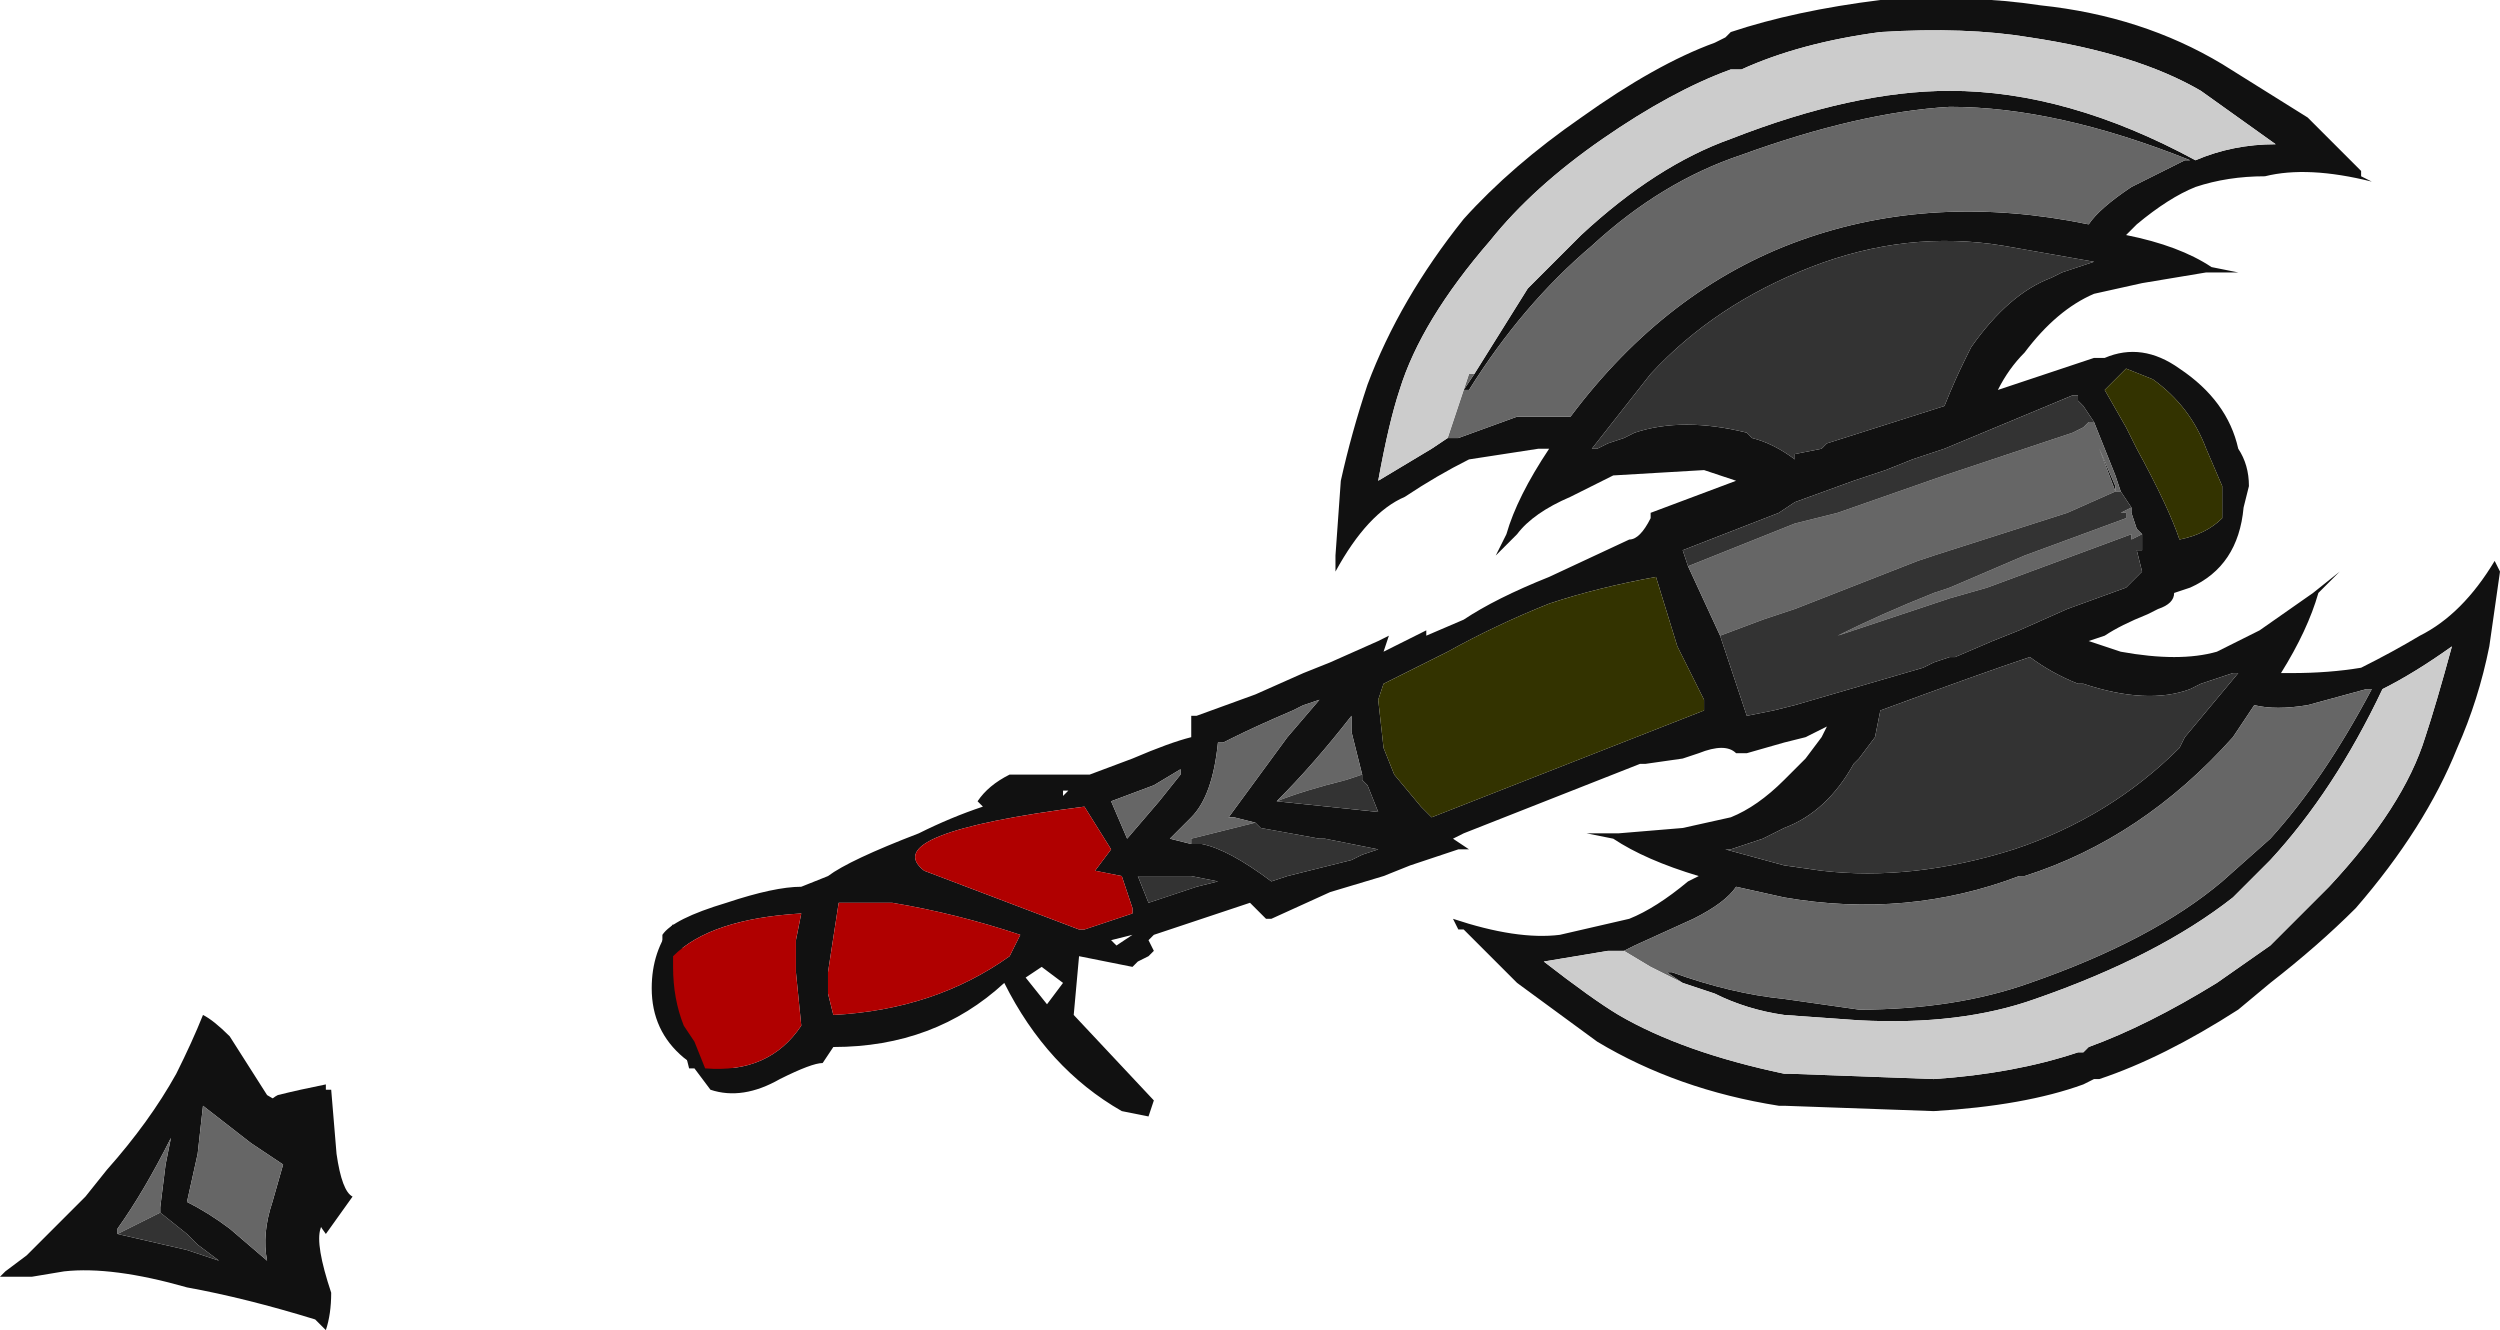 <?xml version="1.0" encoding="UTF-8" standalone="no"?>
<svg xmlns:ffdec="https://www.free-decompiler.com/flash" xmlns:xlink="http://www.w3.org/1999/xlink" ffdec:objectType="shape" height="12.45px" width="23.4px" xmlns="http://www.w3.org/2000/svg">
  <g transform="matrix(1.0, 0.0, 0.0, 1.0, 13.95, 7.15)">
    <path d="M-7.55 2.75 Q-7.85 2.5 -7.85 2.1 -7.85 1.75 -7.65 1.5 L-7.2 2.65 -7.0 3.0 Q-7.3 2.95 -7.55 2.75 M-10.85 3.05 L-10.8 3.65 Q-10.75 4.0 -10.65 4.05 L-10.9 4.4 Q-11.05 4.2 -11.0 4.1 L-11.45 3.25 Q-11.45 3.15 -11.35 3.1 -11.15 3.05 -10.9 3.0 L-10.9 3.05 -10.85 3.05" fill="#111111" fill-rule="evenodd" stroke="none"/>
    <path d="M5.15 -7.1 Q6.1 -7.0 6.85 -6.55 7.25 -6.3 7.65 -6.05 L8.15 -5.55 8.15 -5.5 8.25 -5.45 Q7.65 -5.6 7.25 -5.5 6.9 -5.5 6.6 -5.4 6.35 -5.3 6.05 -5.05 L5.95 -4.95 Q6.45 -4.85 6.75 -4.65 L7.0 -4.6 6.7 -4.6 6.1 -4.5 5.65 -4.4 Q5.3 -4.25 5.0 -3.85 4.85 -3.7 4.75 -3.5 L5.65 -3.8 5.75 -3.8 Q6.1 -3.95 6.45 -3.7 6.9 -3.4 7.0 -2.95 7.1 -2.8 7.1 -2.6 L7.05 -2.4 Q7.0 -1.85 6.55 -1.65 L6.4 -1.6 Q6.4 -1.5 6.25 -1.45 L6.15 -1.4 Q5.9 -1.3 5.75 -1.2 L5.6 -1.15 5.9 -1.05 Q6.45 -0.95 6.8 -1.05 7.0 -1.15 7.2 -1.25 L7.7 -1.6 7.95 -1.8 7.75 -1.6 Q7.65 -1.25 7.4 -0.85 L7.5 -0.85 Q7.85 -0.85 8.15 -0.9 8.45 -1.05 8.7 -1.2 9.1 -1.4 9.4 -1.9 L9.45 -1.8 9.35 -1.1 Q9.25 -0.6 9.05 -0.15 8.75 0.6 8.1 1.35 7.75 1.7 7.3 2.05 L7.0 2.3 Q6.3 2.75 5.7 2.95 L5.65 2.95 5.55 3.0 Q5.0 3.2 4.15 3.25 L2.75 3.2 2.7 3.2 Q1.75 3.05 1.0 2.6 L0.25 2.05 -0.25 1.55 -0.3 1.55 -0.35 1.45 Q0.25 1.65 0.65 1.6 L1.3 1.45 Q1.55 1.35 1.85 1.1 L1.95 1.05 Q1.45 0.9 1.15 0.7 L0.9 0.65 1.2 0.65 1.8 0.6 2.25 0.5 Q2.5 0.4 2.75 0.15 L2.95 -0.05 3.1 -0.25 3.15 -0.35 2.95 -0.25 2.75 -0.2 2.4 -0.1 2.3 -0.1 Q2.2 -0.2 1.95 -0.1 L1.8 -0.05 1.45 0.0 1.4 0.0 -0.25 0.65 -0.35 0.7 -0.2 0.8 -0.3 0.8 -0.75 0.95 -1.0 1.05 -1.5 1.2 -2.05 1.45 -2.1 1.45 -2.25 1.3 -3.15 1.6 -3.2 1.65 -3.15 1.75 -3.2 1.8 -3.3 1.85 -3.35 1.9 -3.85 1.8 -3.9 2.35 -3.15 3.15 -3.2 3.3 -3.45 3.25 Q-4.15 2.85 -4.55 2.05 -5.2 2.65 -6.15 2.65 L-6.25 2.8 Q-6.35 2.8 -6.65 2.95 -7.0 3.15 -7.3 3.05 L-7.45 2.85 -7.5 2.85 Q-7.6 2.45 -7.7 2.05 L-7.75 2.0 -7.75 1.6 Q-7.65 1.45 -7.15 1.3 -6.7 1.15 -6.45 1.15 L-6.2 1.05 Q-6.0 0.9 -5.35 0.65 -5.05 0.5 -4.75 0.4 L-4.8 0.35 Q-4.7 0.2 -4.5 0.1 L-3.75 0.1 -3.35 -0.05 Q-3.0 -0.2 -2.8 -0.25 L-2.8 -0.45 -2.75 -0.45 -2.2 -0.65 -1.75 -0.85 -1.5 -0.95 -1.05 -1.15 -0.95 -1.2 -1.0 -1.05 -0.6 -1.25 -0.6 -1.2 -0.25 -1.35 Q0.05 -1.55 0.55 -1.75 L1.3 -2.1 Q1.4 -2.1 1.5 -2.3 L1.5 -2.35 2.3 -2.65 2.0 -2.75 1.15 -2.7 0.75 -2.5 Q0.4 -2.35 0.25 -2.15 L0.05 -1.95 0.15 -2.15 Q0.25 -2.5 0.55 -2.95 L0.45 -2.95 -0.2 -2.85 Q-0.5 -2.7 -0.8 -2.5 -1.15 -2.35 -1.45 -1.8 L-1.45 -1.95 -1.4 -2.65 Q-1.3 -3.1 -1.15 -3.55 -0.85 -4.35 -0.25 -5.1 0.2 -5.6 0.85 -6.05 1.55 -6.55 2.1 -6.75 L2.2 -6.8 2.25 -6.85 Q2.85 -7.05 3.65 -7.15 4.5 -7.2 5.15 -7.1 M3.0 -4.65 Q2.1 -4.3 1.5 -3.65 L0.95 -2.95 1.0 -2.95 1.1 -3.0 1.25 -3.05 1.35 -3.1 Q1.8 -3.25 2.4 -3.1 L2.45 -3.05 Q2.65 -3.0 2.85 -2.85 L2.85 -2.9 3.1 -2.95 3.15 -3.0 4.25 -3.35 Q4.35 -3.6 4.45 -3.8 L4.5 -3.9 Q4.85 -4.4 5.25 -4.55 L5.35 -4.6 5.65 -4.7 4.8 -4.85 Q3.9 -5.0 3.0 -4.65 M-0.4 -3.05 L-0.3 -3.05 0.25 -3.25 0.75 -3.25 Q1.65 -4.45 2.9 -4.9 4.15 -5.35 5.6 -5.05 5.7 -5.2 6.0 -5.4 L6.5 -5.65 6.55 -5.65 Q5.3 -6.15 4.3 -6.15 3.45 -6.1 2.35 -5.7 1.6 -5.45 0.95 -4.85 0.3 -4.3 -0.2 -3.5 L-0.25 -3.5 -0.15 -3.65 0.35 -4.45 0.85 -4.95 Q1.55 -5.6 2.25 -5.85 3.4 -6.3 4.3 -6.3 5.4 -6.3 6.6 -5.65 6.95 -5.8 7.35 -5.8 L6.65 -6.3 Q6.05 -6.65 5.05 -6.8 4.45 -6.9 3.65 -6.85 2.9 -6.75 2.35 -6.5 L2.25 -6.5 Q1.7 -6.3 1.05 -5.85 0.4 -5.4 0.0 -4.9 -0.65 -4.15 -0.85 -3.5 -0.95 -3.2 -1.05 -2.65 L-0.55 -2.95 -0.4 -3.05 M5.65 -3.2 L5.55 -3.35 5.5 -3.4 5.5 -3.45 5.45 -3.45 4.25 -2.95 3.95 -2.85 3.7 -2.75 3.4 -2.65 2.85 -2.45 2.7 -2.35 1.8 -2.0 1.85 -1.85 2.15 -1.2 2.4 -0.45 2.65 -0.5 2.85 -0.55 4.05 -0.9 4.15 -0.95 4.3 -1.0 4.35 -1.0 4.7 -1.15 4.95 -1.25 5.4 -1.45 5.95 -1.65 6.1 -1.8 6.05 -2.0 6.1 -2.0 6.1 -2.15 6.05 -2.2 6.0 -2.35 6.0 -2.4 5.9 -2.55 5.85 -2.7 5.65 -3.2 M1.55 -1.75 Q1.0 -1.65 0.55 -1.5 0.05 -1.3 -0.4 -1.05 L-1.0 -0.75 -1.05 -0.6 -1.0 -0.15 -0.9 0.1 -0.65 0.4 -0.55 0.5 2.0 -0.5 2.0 -0.6 1.75 -1.1 1.55 -1.75 M5.85 -2.55 L5.7 -2.95 5.85 -2.6 5.85 -2.55 5.85 -2.55 M3.45 -0.05 L3.4 0.0 Q3.15 0.45 2.75 0.6 L2.55 0.7 2.25 0.8 2.2 0.8 2.75 0.95 3.1 1.0 Q3.95 1.1 4.9 0.8 5.8 0.5 6.45 -0.15 L6.5 -0.25 7.0 -0.85 6.95 -0.85 6.65 -0.75 6.55 -0.7 Q6.15 -0.55 5.55 -0.75 L5.5 -0.75 Q5.25 -0.85 5.05 -1.0 4.6 -0.85 3.65 -0.5 L3.6 -0.25 3.45 -0.05 M6.2 -3.6 L5.95 -3.7 5.75 -3.5 5.95 -3.15 6.05 -2.95 Q6.35 -2.4 6.45 -2.1 6.7 -2.15 6.85 -2.3 L6.85 -2.6 6.7 -2.95 Q6.55 -3.35 6.2 -3.6 M1.8 2.05 L1.65 1.95 1.7 1.95 Q2.25 2.15 2.75 2.2 L3.45 2.3 Q4.35 2.3 5.05 2.05 6.2 1.65 6.85 1.1 L7.3 0.7 Q7.8 0.15 8.25 -0.7 L8.2 -0.7 7.65 -0.55 Q7.35 -0.5 7.15 -0.55 L6.95 -0.25 Q6.1 0.7 5.0 1.05 L4.95 1.05 Q3.9 1.45 2.75 1.25 L2.3 1.15 Q2.2 1.3 1.9 1.45 L1.35 1.7 1.25 1.75 1.1 1.75 0.5 1.85 Q0.95 2.2 1.2 2.35 1.8 2.7 2.75 2.9 L2.8 2.9 4.15 2.95 Q4.9 2.9 5.5 2.7 L5.55 2.7 5.6 2.65 Q6.15 2.45 6.8 2.05 L7.3 1.7 7.85 1.15 Q8.55 0.4 8.75 -0.25 8.85 -0.55 9.0 -1.1 8.65 -0.85 8.35 -0.7 7.9 0.25 7.3 0.9 L6.95 1.25 Q6.25 1.8 5.1 2.2 4.4 2.45 3.45 2.4 L2.75 2.35 Q2.4 2.3 2.1 2.15 L1.8 2.05 M-2.2 0.55 L-2.4 0.5 -2.45 0.5 -1.9 -0.25 -1.6 -0.6 -1.75 -0.55 -1.85 -0.5 Q-2.2 -0.35 -2.4 -0.25 L-2.5 -0.2 -2.55 -0.2 Q-2.6 0.3 -2.8 0.5 L-3.0 0.7 -2.8 0.75 -2.7 0.75 Q-2.45 0.8 -2.05 1.1 L-1.9 1.05 -1.3 0.9 -1.2 0.85 -1.05 0.8 -1.55 0.7 -1.6 0.7 -2.15 0.6 -2.2 0.55 M-1.2 0.1 L-1.3 -0.3 -1.3 -0.45 Q-1.65 0.0 -2.0 0.35 L-1.05 0.45 -1.15 0.2 -1.2 0.15 -1.2 0.1 M-2.8 1.05 Q-2.9 1.05 -3.3 1.05 L-3.2 1.3 -2.75 1.15 -2.55 1.1 -2.8 1.05 M-3.55 0.35 L-3.4 0.7 -3.1 0.35 -2.9 0.1 -2.9 0.05 -3.15 0.2 -3.55 0.35 M-3.8 0.4 Q-5.75 0.65 -5.3 1.0 L-3.85 1.55 -3.8 1.55 -3.35 1.4 -3.35 1.35 -3.45 1.05 -3.7 1.0 -3.55 0.8 -3.8 0.4 M-3.5 1.7 L-3.35 1.6 -3.55 1.65 -3.5 1.7 M-4.0 0.25 L-4.0 0.3 -3.95 0.25 -4.0 0.25 M-4.4 1.6 Q-5.0 1.4 -5.6 1.3 L-6.1 1.3 -6.2 1.95 -6.2 2.15 -6.15 2.35 Q-5.2 2.3 -4.5 1.8 L-4.4 1.6 M-4.15 2.25 L-4.0 2.05 -4.2 1.9 -4.35 2.0 -4.15 2.25 M-6.5 1.65 L-6.45 1.4 Q-7.3 1.45 -7.65 1.8 L-7.65 1.9 Q-7.65 2.2 -7.55 2.45 L-7.45 2.6 -7.35 2.85 Q-6.75 2.9 -6.45 2.45 L-6.5 1.95 -6.5 1.65 M-11.0 3.35 Q-10.85 3.45 -10.85 3.55 -10.8 3.65 -10.85 3.8 -10.85 4.05 -10.95 4.35 -11.0 4.5 -10.85 4.95 -10.85 5.15 -10.9 5.3 L-11.0 5.2 Q-11.65 5.0 -12.2 4.9 -12.9 4.7 -13.35 4.75 L-13.65 4.8 -13.95 4.8 -13.9 4.75 -13.7 4.6 -13.15 4.05 -12.95 3.8 Q-12.55 3.35 -12.3 2.9 -12.15 2.6 -12.05 2.35 -11.95 2.4 -11.8 2.55 L-11.45 3.1 Q-11.2 3.25 -11.0 3.35 M-12.45 4.2 L-12.45 4.15 -12.4 3.75 -12.35 3.5 Q-12.6 4.0 -12.85 4.35 L-12.85 4.4 -12.2 4.55 -11.9 4.65 -12.1 4.5 -12.2 4.4 -12.45 4.2 M-11.4 4.1 L-11.3 3.75 -11.6 3.55 -12.05 3.2 -12.1 3.65 -12.2 4.1 Q-12.0 4.2 -11.8 4.35 L-11.45 4.65 Q-11.5 4.4 -11.4 4.1" fill="#111111" fill-rule="evenodd" stroke="none"/>
    <path d="M-0.15 -3.65 L-0.25 -3.5 -0.2 -3.5 Q0.3 -4.3 0.95 -4.85 1.6 -5.45 2.35 -5.7 3.45 -6.1 4.3 -6.15 5.3 -6.15 6.55 -5.65 L6.5 -5.65 6.0 -5.4 Q5.7 -5.2 5.6 -5.05 4.15 -5.35 2.9 -4.9 1.65 -4.45 0.75 -3.25 L0.25 -3.25 -0.3 -3.05 -0.4 -3.05 -0.2 -3.65 -0.15 -3.65 M1.85 -1.85 L2.85 -2.25 3.25 -2.35 4.25 -2.7 5.45 -3.1 5.55 -3.15 5.6 -3.2 5.65 -3.2 5.85 -2.7 5.9 -2.55 5.85 -2.55 5.4 -2.35 4.15 -1.95 4.0 -1.9 2.85 -1.45 2.55 -1.35 2.15 -1.2 1.85 -1.85 M6.0 -2.4 L6.0 -2.35 6.05 -2.2 6.1 -2.15 6.0 -2.1 6.0 -2.15 4.65 -1.65 4.3 -1.55 3.25 -1.2 Q3.65 -1.4 4.15 -1.6 L4.3 -1.65 5.0 -1.95 5.95 -2.3 5.95 -2.35 5.9 -2.35 6.0 -2.4 M5.85 -2.55 L5.85 -2.6 5.7 -2.95 5.85 -2.55 M1.25 1.75 L1.35 1.7 1.9 1.45 Q2.2 1.3 2.3 1.15 L2.75 1.25 Q3.9 1.45 4.95 1.05 L5.0 1.05 Q6.1 0.7 6.95 -0.25 L7.15 -0.55 Q7.35 -0.5 7.65 -0.55 L8.2 -0.7 8.25 -0.7 Q7.8 0.15 7.3 0.7 L6.85 1.1 Q6.2 1.65 5.05 2.05 4.35 2.3 3.45 2.3 L2.75 2.2 Q2.25 2.15 1.7 1.95 L1.65 1.95 1.8 2.05 1.5 1.9 1.25 1.75 M-2.8 0.75 L-3.0 0.7 -2.8 0.5 Q-2.6 0.3 -2.55 -0.2 L-2.5 -0.2 -2.4 -0.25 Q-2.2 -0.35 -1.85 -0.5 L-1.75 -0.55 -1.6 -0.6 -1.9 -0.25 -2.45 0.5 -2.4 0.5 -2.2 0.55 -2.8 0.7 -2.8 0.75 M-2.0 0.35 Q-1.65 0.0 -1.3 -0.45 L-1.3 -0.3 -1.2 0.1 -1.35 0.15 Q-1.75 0.25 -2.0 0.35 M-3.55 0.35 L-3.15 0.2 -2.9 0.05 -2.9 0.1 -3.1 0.35 -3.4 0.7 -3.55 0.35 M-11.4 4.1 Q-11.5 4.4 -11.45 4.65 L-11.8 4.35 Q-12.0 4.2 -12.2 4.1 L-12.1 3.65 -12.05 3.2 -11.6 3.55 -11.3 3.75 -11.4 4.1 M-12.85 4.4 L-12.85 4.35 Q-12.6 4.0 -12.35 3.5 L-12.4 3.75 -12.45 4.15 -12.45 4.2 -12.85 4.4" fill="#666666" fill-rule="evenodd" stroke="none"/>
    <path d="M1.55 -1.75 L1.75 -1.1 2.0 -0.6 2.0 -0.5 -0.55 0.5 -0.65 0.4 -0.9 0.1 -1.0 -0.15 -1.05 -0.6 -1.0 -0.75 -0.4 -1.05 Q0.05 -1.3 0.55 -1.5 1.0 -1.65 1.55 -1.75 M6.2 -3.6 Q6.55 -3.35 6.7 -2.95 L6.85 -2.6 6.85 -2.3 Q6.7 -2.15 6.45 -2.1 6.35 -2.4 6.05 -2.95 L5.95 -3.15 5.75 -3.5 5.95 -3.7 6.2 -3.6" fill="#333300" fill-rule="evenodd" stroke="none"/>
    <path d="M3.0 -4.65 Q3.9 -5.0 4.8 -4.85 L5.65 -4.7 5.35 -4.6 5.25 -4.55 Q4.85 -4.4 4.5 -3.9 L4.45 -3.8 Q4.35 -3.6 4.25 -3.35 L3.15 -3.0 3.1 -2.95 2.85 -2.9 2.85 -2.85 Q2.65 -3.0 2.45 -3.05 L2.4 -3.1 Q1.8 -3.25 1.35 -3.1 L1.25 -3.05 1.1 -3.0 1.0 -2.95 0.95 -2.95 1.5 -3.65 Q2.1 -4.3 3.0 -4.65 M1.85 -1.85 L1.8 -2.0 2.7 -2.35 2.85 -2.45 3.4 -2.65 3.7 -2.75 3.95 -2.85 4.25 -2.95 5.45 -3.45 5.5 -3.45 5.5 -3.4 5.55 -3.35 5.65 -3.2 5.6 -3.2 5.55 -3.15 5.45 -3.1 4.25 -2.7 3.25 -2.35 2.85 -2.25 1.85 -1.85 M5.9 -2.55 L6.0 -2.4 5.9 -2.35 5.95 -2.35 5.95 -2.3 5.0 -1.95 4.3 -1.65 4.15 -1.6 Q3.65 -1.4 3.25 -1.2 L4.3 -1.55 4.65 -1.65 6.0 -2.15 6.0 -2.1 6.1 -2.15 6.1 -2.0 6.05 -2.0 6.1 -1.8 5.95 -1.65 5.4 -1.45 4.95 -1.25 4.7 -1.15 4.35 -1.0 4.3 -1.0 4.15 -0.95 4.05 -0.9 2.85 -0.55 2.65 -0.5 2.4 -0.45 2.15 -1.2 2.55 -1.35 2.85 -1.45 4.0 -1.9 4.15 -1.95 5.4 -2.35 5.85 -2.55 5.85 -2.55 5.9 -2.55 M3.45 -0.05 L3.6 -0.25 3.65 -0.5 Q4.6 -0.85 5.05 -1.0 5.25 -0.85 5.5 -0.75 L5.55 -0.75 Q6.15 -0.55 6.55 -0.7 L6.65 -0.75 6.95 -0.85 7.0 -0.85 6.5 -0.25 6.45 -0.15 Q5.8 0.5 4.9 0.8 3.95 1.1 3.1 1.0 L2.75 0.95 2.2 0.8 2.25 0.8 2.55 0.7 2.75 0.6 Q3.15 0.45 3.4 0.0 L3.45 -0.05 M-2.8 0.75 L-2.8 0.7 -2.2 0.55 -2.15 0.6 -1.6 0.7 -1.55 0.7 -1.05 0.8 -1.2 0.85 -1.3 0.9 -1.9 1.05 -2.05 1.1 Q-2.45 0.8 -2.7 0.75 L-2.8 0.75 M-2.0 0.35 Q-1.75 0.25 -1.35 0.15 L-1.2 0.1 -1.2 0.15 -1.15 0.2 -1.05 0.45 -2.0 0.35 M-2.8 1.05 L-2.55 1.1 -2.75 1.15 -3.2 1.3 -3.3 1.05 Q-2.9 1.05 -2.8 1.05 M-12.45 4.2 L-12.2 4.4 -12.1 4.5 -11.9 4.65 -12.2 4.55 -12.85 4.4 -12.45 4.2" fill="#333333" fill-rule="evenodd" stroke="none"/>
    <path d="M-0.15 -3.65 L-0.2 -3.65 -0.4 -3.05 -0.55 -2.95 -1.05 -2.65 Q-0.95 -3.2 -0.85 -3.5 -0.65 -4.15 0.0 -4.9 0.4 -5.4 1.05 -5.85 1.7 -6.3 2.25 -6.5 L2.35 -6.5 Q2.9 -6.75 3.65 -6.85 4.45 -6.9 5.05 -6.8 6.05 -6.65 6.65 -6.3 L7.35 -5.8 Q6.95 -5.8 6.6 -5.65 5.4 -6.3 4.3 -6.3 3.4 -6.3 2.25 -5.85 1.55 -5.6 0.85 -4.95 L0.35 -4.45 -0.15 -3.65 M1.8 2.05 L2.1 2.15 Q2.4 2.3 2.75 2.35 L3.45 2.4 Q4.4 2.45 5.1 2.2 6.25 1.8 6.95 1.25 L7.3 0.9 Q7.9 0.25 8.35 -0.7 8.65 -0.85 9.0 -1.1 8.85 -0.55 8.75 -0.25 8.55 0.4 7.85 1.15 L7.3 1.7 6.8 2.05 Q6.15 2.45 5.6 2.65 L5.55 2.7 5.5 2.7 Q4.9 2.9 4.15 2.95 L2.8 2.9 2.75 2.9 Q1.8 2.7 1.2 2.35 0.95 2.2 0.5 1.85 L1.1 1.75 1.25 1.75 1.5 1.9 1.8 2.05" fill="#cccccc" fill-rule="evenodd" stroke="none"/>
    <path d="M-3.8 0.4 L-3.55 0.8 -3.7 1.0 -3.45 1.05 -3.35 1.35 -3.35 1.4 -3.8 1.55 -3.85 1.55 -5.3 1.0 Q-5.75 0.65 -3.8 0.4 M-4.4 1.6 L-4.5 1.8 Q-5.2 2.3 -6.15 2.35 L-6.2 2.15 -6.2 1.95 -6.1 1.3 -5.6 1.3 Q-5.0 1.4 -4.4 1.6 M-6.5 1.65 L-6.5 1.95 -6.45 2.45 Q-6.75 2.9 -7.35 2.85 L-7.45 2.6 -7.55 2.45 Q-7.65 2.2 -7.65 1.9 L-7.65 1.8 Q-7.3 1.45 -6.45 1.4 L-6.5 1.65" fill="#b00000" fill-rule="evenodd" stroke="none"/>
  </g>
</svg>
